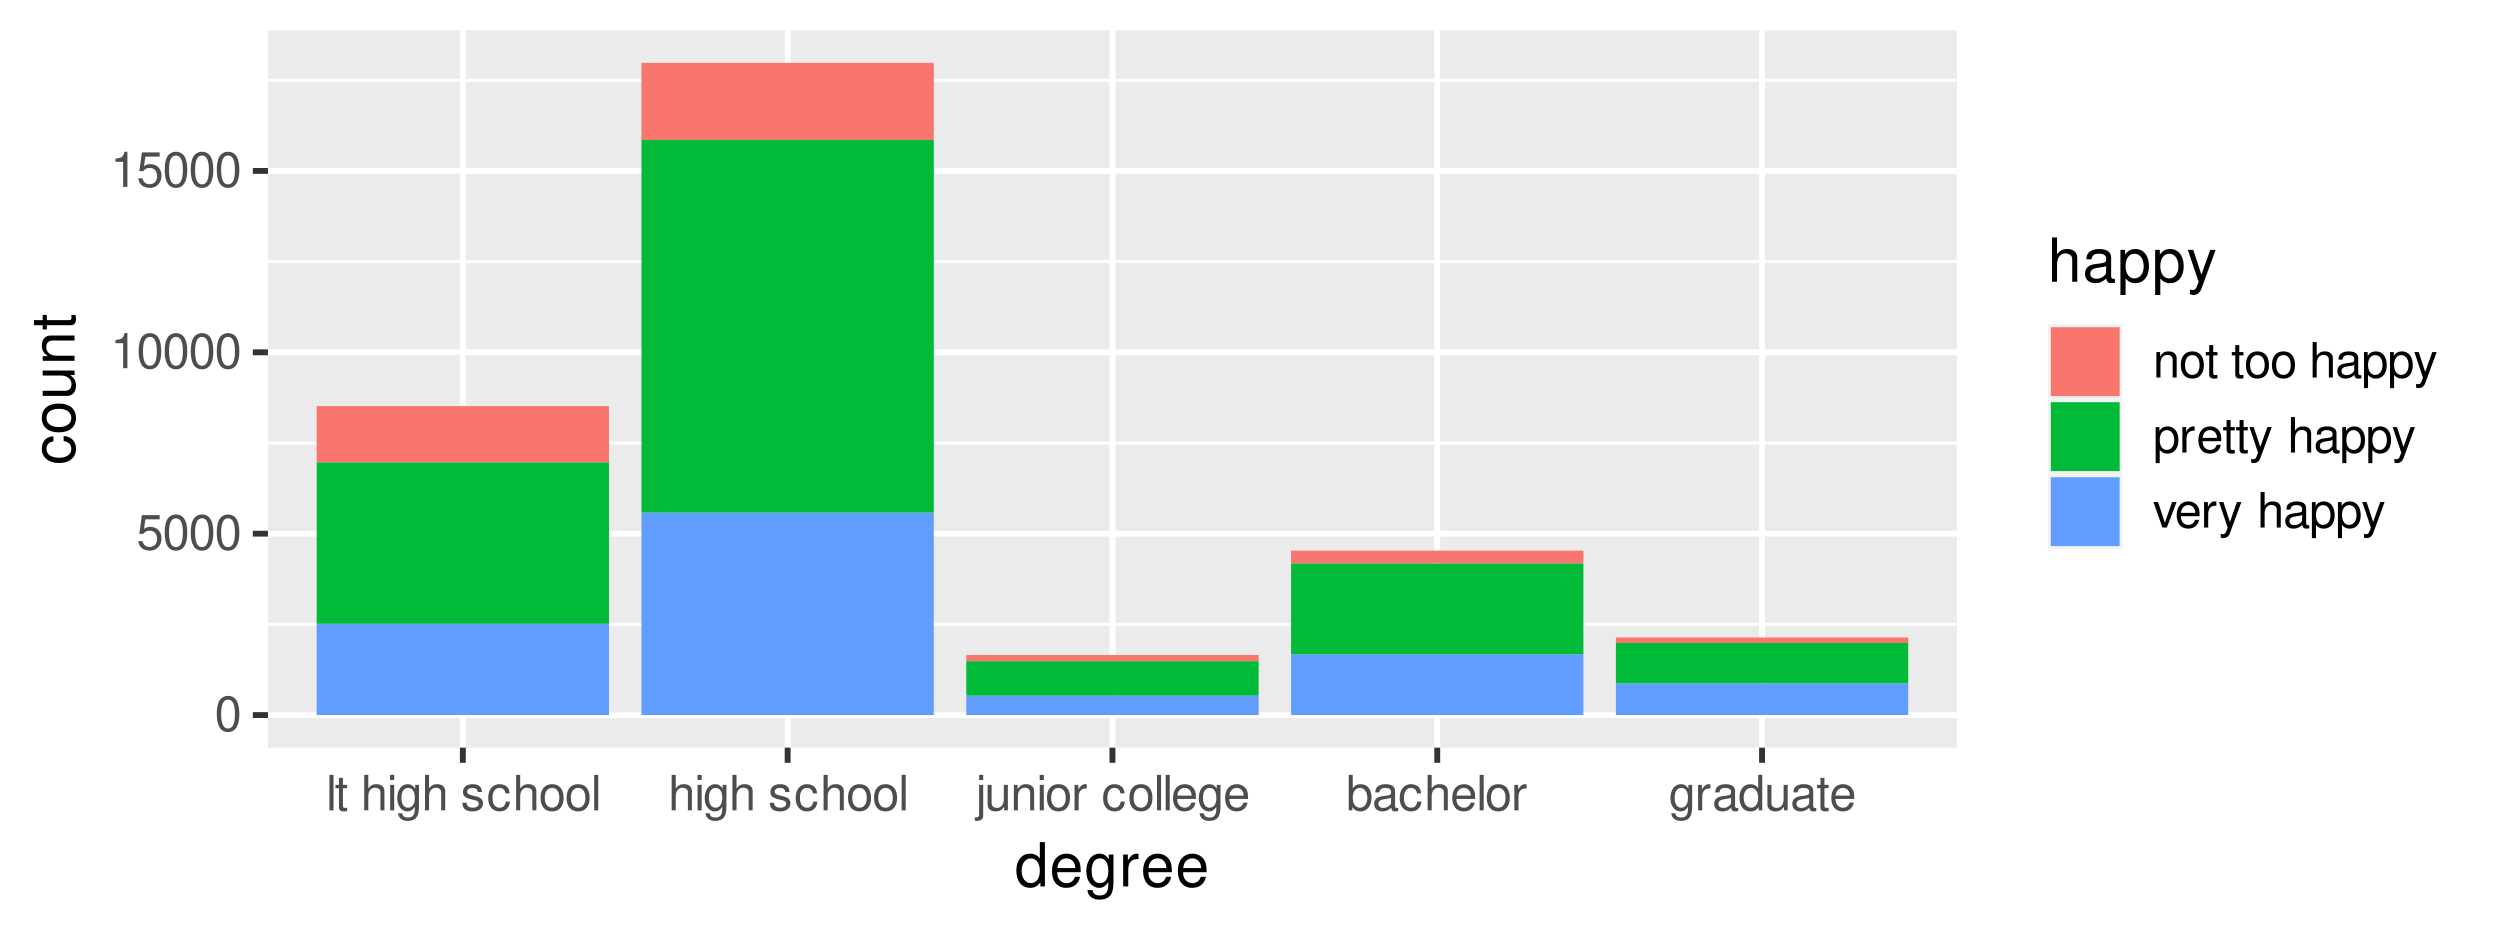 <?xml version="1.0" encoding="UTF-8"?>
<svg xmlns="http://www.w3.org/2000/svg" xmlns:xlink="http://www.w3.org/1999/xlink" width="576pt" height="216pt" viewBox="0 0 576 216" version="1.1">
<defs>
<g>
<symbol overflow="visible" id="glyph0-0">
<path style="stroke:none;" d=""/>
</symbol>
<symbol overflow="visible" id="glyph0-1">
<path style="stroke:none;" d="M 3.078 -8.094 C 2.344 -8.094 1.672 -7.766 1.25 -7.219 C 0.734 -6.5 0.484 -5.422 0.484 -3.922 C 0.484 -1.188 1.375 0.25 3.078 0.25 C 4.766 0.25 5.688 -1.188 5.688 -3.859 C 5.688 -5.422 5.438 -6.469 4.906 -7.219 C 4.5 -7.781 3.828 -8.094 3.078 -8.094 Z M 3.078 -7.219 C 4.141 -7.219 4.672 -6.141 4.672 -3.938 C 4.672 -1.641 4.156 -0.562 3.062 -0.562 C 2.016 -0.562 1.484 -1.688 1.484 -3.906 C 1.484 -6.141 2.016 -7.219 3.078 -7.219 Z M 3.078 -7.219 "/>
</symbol>
<symbol overflow="visible" id="glyph0-2">
<path style="stroke:none;" d="M 5.328 -7.938 L 1.234 -7.938 L 0.641 -3.625 L 1.547 -3.625 C 2 -4.172 2.391 -4.359 3.016 -4.359 C 4.078 -4.359 4.734 -3.625 4.734 -2.453 C 4.734 -1.312 4.078 -0.609 3 -0.609 C 2.141 -0.609 1.609 -1.047 1.375 -1.953 L 0.391 -1.953 C 0.531 -1.297 0.641 -0.984 0.875 -0.688 C 1.328 -0.094 2.125 0.25 3.031 0.25 C 4.625 0.25 5.75 -0.906 5.75 -2.594 C 5.75 -4.156 4.703 -5.234 3.188 -5.234 C 2.625 -5.234 2.172 -5.094 1.719 -4.75 L 2.031 -6.969 L 5.328 -6.969 Z M 5.328 -7.938 "/>
</symbol>
<symbol overflow="visible" id="glyph0-3">
<path style="stroke:none;" d="M 2.906 -5.766 L 2.906 0 L 3.891 0 L 3.891 -8.094 L 3.234 -8.094 C 2.891 -6.859 2.672 -6.688 1.141 -6.484 L 1.141 -5.766 Z M 2.906 -5.766 "/>
</symbol>
<symbol overflow="visible" id="glyph0-4">
<path style="stroke:none;" d="M 1.703 -8.172 L 0.766 -8.172 L 0.766 0 L 1.703 0 Z M 1.703 -8.172 "/>
</symbol>
<symbol overflow="visible" id="glyph0-5">
<path style="stroke:none;" d="M 2.844 -5.875 L 1.875 -5.875 L 1.875 -7.484 L 0.953 -7.484 L 0.953 -5.875 L 0.156 -5.875 L 0.156 -5.109 L 0.953 -5.109 L 0.953 -0.672 C 0.953 -0.062 1.359 0.25 2.078 0.25 C 2.328 0.25 2.531 0.234 2.844 0.172 L 2.844 -0.609 C 2.719 -0.578 2.594 -0.562 2.391 -0.562 C 2 -0.562 1.875 -0.672 1.875 -1.094 L 1.875 -5.109 L 2.844 -5.109 Z M 2.844 -5.875 "/>
</symbol>
<symbol overflow="visible" id="glyph0-6">
<path style="stroke:none;" d=""/>
</symbol>
<symbol overflow="visible" id="glyph0-7">
<path style="stroke:none;" d="M 0.781 -8.172 L 0.781 0 L 1.719 0 L 1.719 -3.234 C 1.719 -4.438 2.344 -5.219 3.312 -5.219 C 3.625 -5.219 3.906 -5.125 4.141 -4.969 C 4.406 -4.766 4.516 -4.484 4.516 -4.062 L 4.516 0 L 5.438 0 L 5.438 -4.438 C 5.438 -5.422 4.734 -6.031 3.594 -6.031 C 2.766 -6.031 2.266 -5.781 1.719 -5.062 L 1.719 -8.172 Z M 0.781 -8.172 "/>
</symbol>
<symbol overflow="visible" id="glyph0-8">
<path style="stroke:none;" d="M 1.688 -5.875 L 0.75 -5.875 L 0.75 0 L 1.688 0 Z M 1.688 -8.172 L 0.734 -8.172 L 0.734 -6.984 L 1.688 -6.984 Z M 1.688 -8.172 "/>
</symbol>
<symbol overflow="visible" id="glyph0-9">
<path style="stroke:none;" d="M 4.531 -5.875 L 4.531 -5.016 C 4.062 -5.719 3.547 -6.031 2.797 -6.031 C 1.375 -6.031 0.391 -4.719 0.391 -2.828 C 0.391 -1.844 0.625 -1.125 1.125 -0.531 C 1.562 -0.016 2.125 0.25 2.734 0.25 C 3.438 0.25 3.938 -0.062 4.438 -0.797 L 4.438 -0.5 C 4.438 1.078 4 1.656 2.828 1.656 C 2.031 1.656 1.625 1.344 1.531 0.672 L 0.578 0.672 C 0.672 1.766 1.531 2.438 2.812 2.438 C 3.672 2.438 4.391 2.156 4.766 1.688 C 5.219 1.141 5.391 0.422 5.391 -0.969 L 5.391 -5.875 Z M 2.891 -5.172 C 3.875 -5.172 4.438 -4.344 4.438 -2.859 C 4.438 -1.438 3.859 -0.609 2.891 -0.609 C 1.922 -0.609 1.359 -1.438 1.359 -2.891 C 1.359 -4.328 1.922 -5.172 2.891 -5.172 Z M 2.891 -5.172 "/>
</symbol>
<symbol overflow="visible" id="glyph0-10">
<path style="stroke:none;" d="M 4.906 -4.234 C 4.891 -5.391 4.141 -6.031 2.781 -6.031 C 1.406 -6.031 0.531 -5.328 0.531 -4.25 C 0.531 -3.328 1 -2.891 2.391 -2.547 L 3.266 -2.344 C 3.906 -2.188 4.172 -1.953 4.172 -1.531 C 4.172 -0.969 3.625 -0.609 2.797 -0.609 C 2.297 -0.609 1.875 -0.75 1.641 -1 C 1.484 -1.172 1.422 -1.328 1.359 -1.75 L 0.375 -1.75 C 0.422 -0.391 1.188 0.25 2.719 0.25 C 4.203 0.25 5.141 -0.469 5.141 -1.609 C 5.141 -2.469 4.656 -2.953 3.484 -3.234 L 2.594 -3.453 C 1.828 -3.625 1.5 -3.875 1.5 -4.297 C 1.5 -4.844 1.984 -5.172 2.75 -5.172 C 3.5 -5.172 3.906 -4.844 3.922 -4.234 Z M 4.906 -4.234 "/>
</symbol>
<symbol overflow="visible" id="glyph0-11">
<path style="stroke:none;" d="M 5.281 -3.906 C 5.234 -4.469 5.109 -4.844 4.891 -5.172 C 4.484 -5.719 3.781 -6.031 2.953 -6.031 C 1.359 -6.031 0.344 -4.781 0.344 -2.828 C 0.344 -0.938 1.359 0.25 2.953 0.25 C 4.344 0.25 5.234 -0.578 5.344 -2.016 L 4.406 -2.016 C 4.25 -1.078 3.766 -0.609 2.969 -0.609 C 1.938 -0.609 1.328 -1.438 1.328 -2.828 C 1.328 -4.297 1.922 -5.172 2.953 -5.172 C 3.734 -5.172 4.219 -4.719 4.328 -3.906 Z M 5.281 -3.906 "/>
</symbol>
<symbol overflow="visible" id="glyph0-12">
<path style="stroke:none;" d="M 3.047 -6.031 C 1.391 -6.031 0.406 -4.859 0.406 -2.891 C 0.406 -0.906 1.391 0.25 3.062 0.25 C 4.719 0.25 5.719 -0.922 5.719 -2.844 C 5.719 -4.891 4.75 -6.031 3.047 -6.031 Z M 3.062 -5.172 C 4.109 -5.172 4.734 -4.312 4.734 -2.859 C 4.734 -1.469 4.094 -0.609 3.062 -0.609 C 2.016 -0.609 1.375 -1.469 1.375 -2.891 C 1.375 -4.312 2.016 -5.172 3.062 -5.172 Z M 3.062 -5.172 "/>
</symbol>
<symbol overflow="visible" id="glyph0-13">
<path style="stroke:none;" d="M 0.781 -5.875 L 0.781 0.844 C 0.781 1.438 0.609 1.625 0.016 1.625 C -0.047 1.625 -0.078 1.625 -0.203 1.609 L -0.203 2.406 C -0.094 2.438 -0.031 2.438 0.109 2.438 C 1.172 2.438 1.719 2.031 1.719 1.219 L 1.719 -5.875 Z M 1.719 -8.172 L 0.781 -8.172 L 0.781 -6.984 L 1.719 -6.984 Z M 1.719 -8.172 "/>
</symbol>
<symbol overflow="visible" id="glyph0-14">
<path style="stroke:none;" d="M 5.406 0 L 5.406 -5.875 L 4.469 -5.875 L 4.469 -2.547 C 4.469 -1.344 3.844 -0.562 2.875 -0.562 C 2.125 -0.562 1.656 -1.016 1.656 -1.719 L 1.656 -5.875 L 0.734 -5.875 L 0.734 -1.344 C 0.734 -0.375 1.453 0.25 2.594 0.25 C 3.469 0.25 4.016 -0.047 4.562 -0.812 L 4.562 0 Z M 5.406 0 "/>
</symbol>
<symbol overflow="visible" id="glyph0-15">
<path style="stroke:none;" d="M 0.781 -5.875 L 0.781 0 L 1.719 0 L 1.719 -3.234 C 1.719 -4.438 2.359 -5.219 3.312 -5.219 C 4.062 -5.219 4.531 -4.766 4.531 -4.062 L 4.531 0 L 5.453 0 L 5.453 -4.438 C 5.453 -5.406 4.734 -6.031 3.594 -6.031 C 2.719 -6.031 2.156 -5.703 1.641 -4.891 L 1.641 -5.875 Z M 0.781 -5.875 "/>
</symbol>
<symbol overflow="visible" id="glyph0-16">
<path style="stroke:none;" d="M 0.766 -5.875 L 0.766 0 L 1.719 0 L 1.719 -3.047 C 1.719 -4.453 2.312 -5.094 3.594 -5.047 L 3.594 -6 C 3.438 -6.031 3.344 -6.031 3.234 -6.031 C 2.625 -6.031 2.172 -5.688 1.641 -4.812 L 1.641 -5.875 Z M 0.766 -5.875 "/>
</symbol>
<symbol overflow="visible" id="glyph0-17">
<path style="stroke:none;" d="M 5.75 -2.625 C 5.75 -3.516 5.688 -4.062 5.516 -4.5 C 5.125 -5.453 4.234 -6.031 3.141 -6.031 C 1.5 -6.031 0.453 -4.797 0.453 -2.859 C 0.453 -0.922 1.453 0.25 3.109 0.25 C 4.453 0.25 5.391 -0.5 5.625 -1.781 L 4.688 -1.781 C 4.422 -1.016 3.906 -0.609 3.141 -0.609 C 2.547 -0.609 2.047 -0.875 1.734 -1.359 C 1.516 -1.703 1.438 -2.031 1.422 -2.625 Z M 1.438 -3.391 C 1.531 -4.469 2.188 -5.172 3.125 -5.172 C 4.078 -5.172 4.734 -4.438 4.734 -3.391 Z M 1.438 -3.391 "/>
</symbol>
<symbol overflow="visible" id="glyph0-18">
<path style="stroke:none;" d="M 0.609 -8.172 L 0.609 0 L 1.438 0 L 1.438 -0.75 C 1.891 -0.062 2.484 0.25 3.312 0.25 C 4.844 0.25 5.859 -1.016 5.859 -2.953 C 5.859 -4.859 4.906 -6.031 3.344 -6.031 C 2.547 -6.031 1.969 -5.734 1.531 -5.078 L 1.531 -8.172 Z M 3.172 -5.172 C 4.219 -5.172 4.891 -4.25 4.891 -2.859 C 4.891 -1.531 4.188 -0.609 3.172 -0.609 C 2.172 -0.609 1.531 -1.516 1.531 -2.891 C 1.531 -4.266 2.172 -5.172 3.172 -5.172 Z M 3.172 -5.172 "/>
</symbol>
<symbol overflow="visible" id="glyph0-19">
<path style="stroke:none;" d="M 6 -0.547 C 5.891 -0.531 5.844 -0.531 5.797 -0.531 C 5.469 -0.531 5.281 -0.688 5.281 -0.984 L 5.281 -4.438 C 5.281 -5.484 4.531 -6.031 3.078 -6.031 C 2.219 -6.031 1.531 -5.797 1.125 -5.359 C 0.859 -5.047 0.75 -4.719 0.734 -4.141 L 1.672 -4.141 C 1.75 -4.844 2.172 -5.172 3.047 -5.172 C 3.906 -5.172 4.359 -4.859 4.359 -4.297 L 4.359 -4.062 C 4.344 -3.656 4.141 -3.5 3.391 -3.406 C 2.062 -3.234 1.859 -3.188 1.5 -3.047 C 0.812 -2.75 0.469 -2.234 0.469 -1.484 C 0.469 -0.422 1.203 0.25 2.391 0.25 C 3.141 0.25 3.734 0 4.391 -0.609 C 4.453 0 4.75 0.25 5.359 0.25 C 5.562 0.25 5.688 0.234 6 0.156 Z M 4.359 -1.844 C 4.359 -1.531 4.266 -1.344 3.984 -1.094 C 3.609 -0.734 3.141 -0.562 2.594 -0.562 C 1.875 -0.562 1.438 -0.906 1.438 -1.5 C 1.438 -2.125 1.844 -2.438 2.859 -2.578 C 3.859 -2.719 4.047 -2.75 4.359 -2.906 Z M 4.359 -1.844 "/>
</symbol>
<symbol overflow="visible" id="glyph0-20">
<path style="stroke:none;" d="M 5.547 -8.172 L 4.609 -8.172 L 4.609 -5.125 C 4.219 -5.719 3.594 -6.031 2.812 -6.031 C 1.281 -6.031 0.297 -4.812 0.297 -2.953 C 0.297 -0.969 1.25 0.25 2.844 0.25 C 3.656 0.25 4.219 -0.047 4.719 -0.766 L 4.719 0 L 5.547 0 Z M 2.969 -5.172 C 3.984 -5.172 4.609 -4.281 4.609 -2.875 C 4.609 -1.516 3.969 -0.609 2.984 -0.609 C 1.953 -0.609 1.266 -1.531 1.266 -2.891 C 1.266 -4.25 1.953 -5.172 2.969 -5.172 Z M 2.969 -5.172 "/>
</symbol>
<symbol overflow="visible" id="glyph0-21">
<path style="stroke:none;" d="M 0.609 2.438 L 1.547 2.438 L 1.547 -0.609 C 2.031 -0.016 2.594 0.25 3.344 0.25 C 4.875 0.25 5.859 -0.969 5.859 -2.828 C 5.859 -4.812 4.891 -6.031 3.344 -6.031 C 2.547 -6.031 1.906 -5.688 1.469 -4.984 L 1.469 -5.875 L 0.609 -5.875 Z M 3.188 -5.172 C 4.219 -5.172 4.891 -4.25 4.891 -2.859 C 4.891 -1.531 4.203 -0.609 3.188 -0.609 C 2.188 -0.609 1.547 -1.516 1.547 -2.891 C 1.547 -4.266 2.188 -5.172 3.188 -5.172 Z M 3.188 -5.172 "/>
</symbol>
<symbol overflow="visible" id="glyph0-22">
<path style="stroke:none;" d="M 4.344 -5.875 L 2.719 -1.297 L 1.219 -5.875 L 0.219 -5.875 L 2.203 0.016 L 1.844 0.953 C 1.688 1.359 1.484 1.531 1.094 1.531 C 0.938 1.531 0.812 1.5 0.609 1.453 L 0.609 2.297 C 0.797 2.391 0.984 2.438 1.234 2.438 C 1.531 2.438 1.859 2.344 2.109 2.156 C 2.391 1.953 2.562 1.703 2.75 1.234 L 5.359 -5.875 Z M 4.344 -5.875 "/>
</symbol>
<symbol overflow="visible" id="glyph0-23">
<path style="stroke:none;" d="M 3.188 0 L 5.438 -5.875 L 4.391 -5.875 L 2.734 -1.109 L 1.172 -5.875 L 0.109 -5.875 L 2.172 0 Z M 3.188 0 "/>
</symbol>
<symbol overflow="visible" id="glyph1-0">
<path style="stroke:none;" d=""/>
</symbol>
<symbol overflow="visible" id="glyph1-1">
<path style="stroke:none;" d="M 6.938 -10.203 L 5.766 -10.203 L 5.766 -6.406 C 5.281 -7.156 4.5 -7.547 3.516 -7.547 C 1.609 -7.547 0.359 -6.016 0.359 -3.688 C 0.359 -1.203 1.562 0.328 3.562 0.328 C 4.562 0.328 5.266 -0.062 5.891 -0.969 L 5.891 0 L 6.938 0 Z M 3.703 -6.453 C 4.969 -6.453 5.766 -5.344 5.766 -3.578 C 5.766 -1.891 4.953 -0.766 3.719 -0.766 C 2.438 -0.766 1.578 -1.906 1.578 -3.609 C 1.578 -5.312 2.438 -6.453 3.703 -6.453 Z M 3.703 -6.453 "/>
</symbol>
<symbol overflow="visible" id="glyph1-2">
<path style="stroke:none;" d="M 7.188 -3.281 C 7.188 -4.391 7.094 -5.062 6.891 -5.609 C 6.406 -6.812 5.297 -7.547 3.922 -7.547 C 1.875 -7.547 0.562 -5.984 0.562 -3.562 C 0.562 -1.141 1.812 0.328 3.891 0.328 C 5.578 0.328 6.734 -0.625 7.031 -2.219 L 5.859 -2.219 C 5.531 -1.266 4.875 -0.75 3.938 -0.75 C 3.188 -0.75 2.562 -1.094 2.172 -1.703 C 1.891 -2.125 1.797 -2.547 1.781 -3.281 Z M 1.812 -4.234 C 1.906 -5.594 2.734 -6.469 3.906 -6.469 C 5.094 -6.469 5.922 -5.547 5.922 -4.234 Z M 1.812 -4.234 "/>
</symbol>
<symbol overflow="visible" id="glyph1-3">
<path style="stroke:none;" d="M 5.656 -7.344 L 5.656 -6.266 C 5.062 -7.156 4.422 -7.547 3.5 -7.547 C 1.719 -7.547 0.484 -5.891 0.484 -3.547 C 0.484 -2.312 0.781 -1.406 1.406 -0.672 C 1.953 -0.031 2.656 0.328 3.422 0.328 C 4.297 0.328 4.922 -0.062 5.547 -1 L 5.547 -0.609 C 5.547 1.344 5 2.078 3.547 2.078 C 2.547 2.078 2.031 1.688 1.922 0.844 L 0.734 0.844 C 0.844 2.203 1.922 3.047 3.516 3.047 C 4.594 3.047 5.484 2.703 5.969 2.109 C 6.531 1.422 6.734 0.516 6.734 -1.203 L 6.734 -7.344 Z M 3.609 -6.469 C 4.844 -6.469 5.547 -5.438 5.547 -3.562 C 5.547 -1.797 4.828 -0.75 3.609 -0.75 C 2.406 -0.75 1.703 -1.812 1.703 -3.609 C 1.703 -5.406 2.406 -6.469 3.609 -6.469 Z M 3.609 -6.469 "/>
</symbol>
<symbol overflow="visible" id="glyph1-4">
<path style="stroke:none;" d="M 0.969 -7.344 L 0.969 0 L 2.141 0 L 2.141 -3.812 C 2.156 -5.578 2.891 -6.359 4.5 -6.312 L 4.5 -7.5 C 4.297 -7.531 4.188 -7.547 4.047 -7.547 C 3.297 -7.547 2.719 -7.094 2.047 -6 L 2.047 -7.344 Z M 0.969 -7.344 "/>
</symbol>
<symbol overflow="visible" id="glyph1-5">
<path style="stroke:none;" d="M 0.984 -10.203 L 0.984 0 L 2.141 0 L 2.141 -4.047 C 2.141 -5.547 2.922 -6.531 4.125 -6.531 C 4.516 -6.531 4.891 -6.406 5.172 -6.203 C 5.5 -5.953 5.641 -5.594 5.641 -5.078 L 5.641 0 L 6.797 0 L 6.797 -5.547 C 6.797 -6.781 5.922 -7.547 4.5 -7.547 C 3.453 -7.547 2.828 -7.219 2.141 -6.328 L 2.141 -10.203 Z M 0.984 -10.203 "/>
</symbol>
<symbol overflow="visible" id="glyph1-6">
<path style="stroke:none;" d="M 7.484 -0.688 C 7.359 -0.656 7.312 -0.656 7.234 -0.656 C 6.828 -0.656 6.609 -0.875 6.609 -1.234 L 6.609 -5.547 C 6.609 -6.844 5.656 -7.547 3.844 -7.547 C 2.766 -7.547 1.922 -7.234 1.406 -6.688 C 1.078 -6.312 0.938 -5.891 0.906 -5.172 L 2.094 -5.172 C 2.188 -6.062 2.719 -6.469 3.812 -6.469 C 4.875 -6.469 5.453 -6.078 5.453 -5.375 L 5.453 -5.062 C 5.438 -4.562 5.188 -4.375 4.234 -4.25 C 2.578 -4.047 2.328 -3.984 1.875 -3.812 C 1.016 -3.438 0.594 -2.797 0.594 -1.844 C 0.594 -0.516 1.516 0.328 3 0.328 C 3.922 0.328 4.656 0 5.484 -0.75 C 5.578 0 5.938 0.328 6.688 0.328 C 6.938 0.328 7.094 0.297 7.484 0.203 Z M 5.453 -2.312 C 5.453 -1.922 5.328 -1.688 4.984 -1.359 C 4.516 -0.922 3.938 -0.703 3.25 -0.703 C 2.344 -0.703 1.812 -1.141 1.812 -1.875 C 1.812 -2.641 2.312 -3.031 3.562 -3.219 C 4.812 -3.391 5.047 -3.438 5.453 -3.625 Z M 5.453 -2.312 "/>
</symbol>
<symbol overflow="visible" id="glyph1-7">
<path style="stroke:none;" d="M 0.75 3.047 L 1.938 3.047 L 1.938 -0.766 C 2.547 -0.016 3.234 0.328 4.188 0.328 C 6.094 0.328 7.328 -1.203 7.328 -3.547 C 7.328 -6 6.125 -7.547 4.172 -7.547 C 3.172 -7.547 2.375 -7.094 1.828 -6.234 L 1.828 -7.344 L 0.75 -7.344 Z M 3.969 -6.453 C 5.266 -6.453 6.109 -5.312 6.109 -3.562 C 6.109 -1.906 5.25 -0.766 3.969 -0.766 C 2.734 -0.766 1.938 -1.891 1.938 -3.609 C 1.938 -5.328 2.734 -6.453 3.969 -6.453 Z M 3.969 -6.453 "/>
</symbol>
<symbol overflow="visible" id="glyph1-8">
<path style="stroke:none;" d="M 5.438 -7.344 L 3.406 -1.625 L 1.531 -7.344 L 0.281 -7.344 L 2.766 0.031 L 2.312 1.188 C 2.109 1.703 1.859 1.906 1.375 1.906 C 1.172 1.906 1.016 1.875 0.75 1.812 L 0.75 2.875 C 1 3 1.234 3.047 1.547 3.047 C 1.922 3.047 2.328 2.922 2.625 2.703 C 3 2.438 3.203 2.125 3.438 1.547 L 6.688 -7.344 Z M 5.438 -7.344 "/>
</symbol>
<symbol overflow="visible" id="glyph2-0">
<path style="stroke:none;" d=""/>
</symbol>
<symbol overflow="visible" id="glyph2-1">
<path style="stroke:none;" d="M -4.875 -6.594 C -5.594 -6.531 -6.047 -6.391 -6.453 -6.109 C -7.141 -5.594 -7.547 -4.719 -7.547 -3.703 C -7.547 -1.703 -5.984 -0.438 -3.547 -0.438 C -1.172 -0.438 0.328 -1.688 0.328 -3.688 C 0.328 -5.438 -0.734 -6.531 -2.516 -6.672 L -2.516 -5.5 C -1.344 -5.312 -0.75 -4.703 -0.75 -3.703 C -0.75 -2.422 -1.812 -1.656 -3.547 -1.656 C -5.375 -1.656 -6.469 -2.406 -6.469 -3.688 C -6.469 -4.656 -5.891 -5.281 -4.875 -5.422 Z M -4.875 -6.594 "/>
</symbol>
<symbol overflow="visible" id="glyph2-2">
<path style="stroke:none;" d="M -7.547 -3.812 C -7.547 -1.734 -6.078 -0.5 -3.609 -0.5 C -1.141 -0.5 0.328 -1.734 0.328 -3.828 C 0.328 -5.891 -1.141 -7.141 -3.562 -7.141 C -6.109 -7.141 -7.547 -5.938 -7.547 -3.812 Z M -6.469 -3.828 C -6.469 -5.141 -5.391 -5.922 -3.562 -5.922 C -1.828 -5.922 -0.75 -5.109 -0.75 -3.828 C -0.75 -2.516 -1.828 -1.719 -3.609 -1.719 C -5.391 -1.719 -6.469 -2.516 -6.469 -3.828 Z M -6.469 -3.828 "/>
</symbol>
<symbol overflow="visible" id="glyph2-3">
<path style="stroke:none;" d="M 0 -6.75 L -7.344 -6.75 L -7.344 -5.594 L -3.172 -5.594 C -1.688 -5.594 -0.703 -4.797 -0.703 -3.578 C -0.703 -2.656 -1.266 -2.078 -2.141 -2.078 L -7.344 -2.078 L -7.344 -0.906 L -1.688 -0.906 C -0.469 -0.906 0.328 -1.812 0.328 -3.25 C 0.328 -4.328 -0.062 -5.016 -1.016 -5.703 L 0 -5.703 Z M 0 -6.75 "/>
</symbol>
<symbol overflow="visible" id="glyph2-4">
<path style="stroke:none;" d="M -7.344 -0.984 L 0 -0.984 L 0 -2.156 L -4.047 -2.156 C -5.547 -2.156 -6.531 -2.938 -6.531 -4.141 C -6.531 -5.062 -5.969 -5.656 -5.078 -5.656 L 0 -5.656 L 0 -6.812 L -5.547 -6.812 C -6.766 -6.812 -7.547 -5.906 -7.547 -4.5 C -7.547 -3.406 -7.125 -2.703 -6.109 -2.062 L -7.344 -2.062 Z M -7.344 -0.984 "/>
</symbol>
<symbol overflow="visible" id="glyph2-5">
<path style="stroke:none;" d="M -7.344 -3.562 L -7.344 -2.359 L -9.359 -2.359 L -9.359 -1.188 L -7.344 -1.188 L -7.344 -0.203 L -6.391 -0.203 L -6.391 -1.188 L -0.844 -1.188 C -0.078 -1.188 0.328 -1.688 0.328 -2.609 C 0.328 -2.906 0.297 -3.156 0.219 -3.562 L -0.75 -3.562 C -0.719 -3.391 -0.703 -3.234 -0.703 -3 C -0.703 -2.484 -0.844 -2.359 -1.359 -2.359 L -6.391 -2.359 L -6.391 -3.562 Z M -7.344 -3.562 "/>
</symbol>
</g>
<clipPath id="clip1">
  <path d="M 61.738 6.973 L 450.879 6.973 L 450.879 172.262 L 61.738 172.262 Z M 61.738 6.973 "/>
</clipPath>
<clipPath id="clip2">
  <path d="M 61.738 143 L 450.879 143 L 450.879 145 L 61.738 145 Z M 61.738 143 "/>
</clipPath>
<clipPath id="clip3">
  <path d="M 61.738 101 L 450.879 101 L 450.879 103 L 61.738 103 Z M 61.738 101 "/>
</clipPath>
<clipPath id="clip4">
  <path d="M 61.738 59 L 450.879 59 L 450.879 61 L 61.738 61 Z M 61.738 59 "/>
</clipPath>
<clipPath id="clip5">
  <path d="M 61.738 18 L 450.879 18 L 450.879 19 L 61.738 19 Z M 61.738 18 "/>
</clipPath>
<clipPath id="clip6">
  <path d="M 61.738 164 L 450.879 164 L 450.879 166 L 61.738 166 Z M 61.738 164 "/>
</clipPath>
<clipPath id="clip7">
  <path d="M 61.738 122 L 450.879 122 L 450.879 124 L 61.738 124 Z M 61.738 122 "/>
</clipPath>
<clipPath id="clip8">
  <path d="M 61.738 80 L 450.879 80 L 450.879 82 L 61.738 82 Z M 61.738 80 "/>
</clipPath>
<clipPath id="clip9">
  <path d="M 61.738 38 L 450.879 38 L 450.879 41 L 61.738 41 Z M 61.738 38 "/>
</clipPath>
<clipPath id="clip10">
  <path d="M 105 6.973 L 108 6.973 L 108 172.262 L 105 172.262 Z M 105 6.973 "/>
</clipPath>
<clipPath id="clip11">
  <path d="M 180 6.973 L 183 6.973 L 183 172.262 L 180 172.262 Z M 180 6.973 "/>
</clipPath>
<clipPath id="clip12">
  <path d="M 255 6.973 L 257 6.973 L 257 172.262 L 255 172.262 Z M 255 6.973 "/>
</clipPath>
<clipPath id="clip13">
  <path d="M 330 6.973 L 332 6.973 L 332 172.262 L 330 172.262 Z M 330 6.973 "/>
</clipPath>
<clipPath id="clip14">
  <path d="M 405 6.973 L 407 6.973 L 407 172.262 L 405 172.262 Z M 405 6.973 "/>
</clipPath>
</defs>
<g id="surface76">
<rect x="0" y="0" width="576" height="216" style="fill:rgb(100%,100%,100%);fill-opacity:1;stroke:none;"/>
<rect x="0" y="0" width="576" height="216" style="fill:rgb(100%,100%,100%);fill-opacity:1;stroke:none;"/>
<path style="fill:none;stroke-width:1.358;stroke-linecap:round;stroke-linejoin:round;stroke:rgb(100%,100%,100%);stroke-opacity:1;stroke-miterlimit:10;" d="M 0 216 L 576 216 L 576 0 L 0 0 Z M 0 216 "/>
<g clip-path="url(#clip1)" clip-rule="nonzero">
<path style=" stroke:none;fill-rule:nonzero;fill:rgb(92.157%,92.157%,92.157%);fill-opacity:1;" d="M 61.738 172.262 L 450.879 172.262 L 450.879 6.973 L 61.738 6.973 Z M 61.738 172.262 "/>
</g>
<g clip-path="url(#clip2)" clip-rule="nonzero">
<path style="fill:none;stroke-width:0.679;stroke-linecap:butt;stroke-linejoin:round;stroke:rgb(100%,100%,100%);stroke-opacity:1;stroke-miterlimit:10;" d="M 61.738 143.855 L 450.875 143.855 "/>
</g>
<g clip-path="url(#clip3)" clip-rule="nonzero">
<path style="fill:none;stroke-width:0.679;stroke-linecap:butt;stroke-linejoin:round;stroke:rgb(100%,100%,100%);stroke-opacity:1;stroke-miterlimit:10;" d="M 61.738 102.066 L 450.875 102.066 "/>
</g>
<g clip-path="url(#clip4)" clip-rule="nonzero">
<path style="fill:none;stroke-width:0.679;stroke-linecap:butt;stroke-linejoin:round;stroke:rgb(100%,100%,100%);stroke-opacity:1;stroke-miterlimit:10;" d="M 61.738 60.277 L 450.875 60.277 "/>
</g>
<g clip-path="url(#clip5)" clip-rule="nonzero">
<path style="fill:none;stroke-width:0.679;stroke-linecap:butt;stroke-linejoin:round;stroke:rgb(100%,100%,100%);stroke-opacity:1;stroke-miterlimit:10;" d="M 61.738 18.492 L 450.875 18.492 "/>
</g>
<g clip-path="url(#clip6)" clip-rule="nonzero">
<path style="fill:none;stroke-width:1.358;stroke-linecap:butt;stroke-linejoin:round;stroke:rgb(100%,100%,100%);stroke-opacity:1;stroke-miterlimit:10;" d="M 61.738 164.75 L 450.875 164.75 "/>
</g>
<g clip-path="url(#clip7)" clip-rule="nonzero">
<path style="fill:none;stroke-width:1.358;stroke-linecap:butt;stroke-linejoin:round;stroke:rgb(100%,100%,100%);stroke-opacity:1;stroke-miterlimit:10;" d="M 61.738 122.961 L 450.875 122.961 "/>
</g>
<g clip-path="url(#clip8)" clip-rule="nonzero">
<path style="fill:none;stroke-width:1.358;stroke-linecap:butt;stroke-linejoin:round;stroke:rgb(100%,100%,100%);stroke-opacity:1;stroke-miterlimit:10;" d="M 61.738 81.172 L 450.875 81.172 "/>
</g>
<g clip-path="url(#clip9)" clip-rule="nonzero">
<path style="fill:none;stroke-width:1.358;stroke-linecap:butt;stroke-linejoin:round;stroke:rgb(100%,100%,100%);stroke-opacity:1;stroke-miterlimit:10;" d="M 61.738 39.383 L 450.875 39.383 "/>
</g>
<g clip-path="url(#clip10)" clip-rule="nonzero">
<path style="fill:none;stroke-width:1.358;stroke-linecap:butt;stroke-linejoin:round;stroke:rgb(100%,100%,100%);stroke-opacity:1;stroke-miterlimit:10;" d="M 106.637 172.262 L 106.637 6.973 "/>
</g>
<g clip-path="url(#clip11)" clip-rule="nonzero">
<path style="fill:none;stroke-width:1.358;stroke-linecap:butt;stroke-linejoin:round;stroke:rgb(100%,100%,100%);stroke-opacity:1;stroke-miterlimit:10;" d="M 181.473 172.262 L 181.473 6.973 "/>
</g>
<g clip-path="url(#clip12)" clip-rule="nonzero">
<path style="fill:none;stroke-width:1.358;stroke-linecap:butt;stroke-linejoin:round;stroke:rgb(100%,100%,100%);stroke-opacity:1;stroke-miterlimit:10;" d="M 256.309 172.262 L 256.309 6.973 "/>
</g>
<g clip-path="url(#clip13)" clip-rule="nonzero">
<path style="fill:none;stroke-width:1.358;stroke-linecap:butt;stroke-linejoin:round;stroke:rgb(100%,100%,100%);stroke-opacity:1;stroke-miterlimit:10;" d="M 331.141 172.262 L 331.141 6.973 "/>
</g>
<g clip-path="url(#clip14)" clip-rule="nonzero">
<path style="fill:none;stroke-width:1.358;stroke-linecap:butt;stroke-linejoin:round;stroke:rgb(100%,100%,100%);stroke-opacity:1;stroke-miterlimit:10;" d="M 405.977 172.262 L 405.977 6.973 "/>
</g>
<path style=" stroke:none;fill-rule:nonzero;fill:rgb(97.255%,46.275%,42.745%);fill-opacity:1;" d="M 72.961 106.562 L 140.312 106.562 L 140.312 93.566 L 72.961 93.566 Z M 72.961 106.562 "/>
<path style=" stroke:none;fill-rule:nonzero;fill:rgb(0%,72.941%,21.961%);fill-opacity:1;" d="M 72.961 143.738 L 140.312 143.738 L 140.312 106.562 L 72.961 106.562 Z M 72.961 143.738 "/>
<path style=" stroke:none;fill-rule:nonzero;fill:rgb(38.039%,61.176%,100%);fill-opacity:1;" d="M 72.961 164.75 L 140.312 164.75 L 140.312 143.738 L 72.961 143.738 Z M 72.961 164.75 "/>
<path style=" stroke:none;fill-rule:nonzero;fill:rgb(97.255%,46.275%,42.745%);fill-opacity:1;" d="M 147.797 32.254 L 215.148 32.254 L 215.148 14.484 L 147.797 14.484 Z M 147.797 32.254 "/>
<path style=" stroke:none;fill-rule:nonzero;fill:rgb(0%,72.941%,21.961%);fill-opacity:1;" d="M 147.797 118.141 L 215.148 118.141 L 215.148 32.258 L 147.797 32.258 Z M 147.797 118.141 "/>
<path style=" stroke:none;fill-rule:nonzero;fill:rgb(38.039%,61.176%,100%);fill-opacity:1;" d="M 147.797 164.75 L 215.148 164.75 L 215.148 118.141 L 147.797 118.141 Z M 147.797 164.75 "/>
<path style=" stroke:none;fill-rule:nonzero;fill:rgb(97.255%,46.275%,42.745%);fill-opacity:1;" d="M 222.633 152.355 L 289.984 152.355 L 289.984 150.91 L 222.633 150.91 Z M 222.633 152.355 "/>
<path style=" stroke:none;fill-rule:nonzero;fill:rgb(0%,72.941%,21.961%);fill-opacity:1;" d="M 222.633 160.297 L 289.984 160.297 L 289.984 152.355 L 222.633 152.355 Z M 222.633 160.297 "/>
<path style=" stroke:none;fill-rule:nonzero;fill:rgb(38.039%,61.176%,100%);fill-opacity:1;" d="M 222.633 164.75 L 289.984 164.75 L 289.984 160.297 L 222.633 160.297 Z M 222.633 164.75 "/>
<path style=" stroke:none;fill-rule:nonzero;fill:rgb(97.255%,46.275%,42.745%);fill-opacity:1;" d="M 297.465 129.855 L 364.816 129.855 L 364.816 126.863 L 297.465 126.863 Z M 297.465 129.855 "/>
<path style=" stroke:none;fill-rule:nonzero;fill:rgb(0%,72.941%,21.961%);fill-opacity:1;" d="M 297.465 150.809 L 364.816 150.809 L 364.816 129.855 L 297.465 129.855 Z M 297.465 150.809 "/>
<path style=" stroke:none;fill-rule:nonzero;fill:rgb(38.039%,61.176%,100%);fill-opacity:1;" d="M 297.465 164.75 L 364.816 164.75 L 364.816 150.809 L 297.465 150.809 Z M 297.465 164.75 "/>
<path style=" stroke:none;fill-rule:nonzero;fill:rgb(97.255%,46.275%,42.745%);fill-opacity:1;" d="M 372.301 148.152 L 439.652 148.152 L 439.652 146.883 L 372.301 146.883 Z M 372.301 148.152 "/>
<path style=" stroke:none;fill-rule:nonzero;fill:rgb(0%,72.941%,21.961%);fill-opacity:1;" d="M 372.301 157.496 L 439.652 157.496 L 439.652 148.152 L 372.301 148.152 Z M 372.301 157.496 "/>
<path style=" stroke:none;fill-rule:nonzero;fill:rgb(38.039%,61.176%,100%);fill-opacity:1;" d="M 372.301 164.75 L 439.652 164.75 L 439.652 157.496 L 372.301 157.496 Z M 372.301 164.75 "/>
<g style="fill:rgb(30.196%,30.196%,30.196%);fill-opacity:1;">
  <use xlink:href="#glyph0-1" x="49.461" y="168.414"/>
</g>
<g style="fill:rgb(30.196%,30.196%,30.196%);fill-opacity:1;">
  <use xlink:href="#glyph0-2" x="31.461" y="126.625"/>
  <use xlink:href="#glyph0-1" x="37.461" y="126.625"/>
  <use xlink:href="#glyph0-1" x="43.461" y="126.625"/>
  <use xlink:href="#glyph0-1" x="49.461" y="126.625"/>
</g>
<g style="fill:rgb(30.196%,30.196%,30.196%);fill-opacity:1;">
  <use xlink:href="#glyph0-3" x="25.461" y="84.836"/>
  <use xlink:href="#glyph0-1" x="31.461" y="84.836"/>
  <use xlink:href="#glyph0-1" x="37.461" y="84.836"/>
  <use xlink:href="#glyph0-1" x="43.461" y="84.836"/>
  <use xlink:href="#glyph0-1" x="49.461" y="84.836"/>
</g>
<g style="fill:rgb(30.196%,30.196%,30.196%);fill-opacity:1;">
  <use xlink:href="#glyph0-3" x="25.461" y="43.047"/>
  <use xlink:href="#glyph0-2" x="31.461" y="43.047"/>
  <use xlink:href="#glyph0-1" x="37.461" y="43.047"/>
  <use xlink:href="#glyph0-1" x="43.461" y="43.047"/>
  <use xlink:href="#glyph0-1" x="49.461" y="43.047"/>
</g>
<path style="fill:none;stroke-width:1.358;stroke-linecap:butt;stroke-linejoin:round;stroke:rgb(20%,20%,20%);stroke-opacity:1;stroke-miterlimit:10;" d="M 58.25 164.75 L 61.738 164.75 "/>
<path style="fill:none;stroke-width:1.358;stroke-linecap:butt;stroke-linejoin:round;stroke:rgb(20%,20%,20%);stroke-opacity:1;stroke-miterlimit:10;" d="M 58.25 122.961 L 61.738 122.961 "/>
<path style="fill:none;stroke-width:1.358;stroke-linecap:butt;stroke-linejoin:round;stroke:rgb(20%,20%,20%);stroke-opacity:1;stroke-miterlimit:10;" d="M 58.25 81.172 L 61.738 81.172 "/>
<path style="fill:none;stroke-width:1.358;stroke-linecap:butt;stroke-linejoin:round;stroke:rgb(20%,20%,20%);stroke-opacity:1;stroke-miterlimit:10;" d="M 58.25 39.383 L 61.738 39.383 "/>
<path style="fill:none;stroke-width:1.358;stroke-linecap:butt;stroke-linejoin:round;stroke:rgb(20%,20%,20%);stroke-opacity:1;stroke-miterlimit:10;" d="M 106.637 175.75 L 106.637 172.262 "/>
<path style="fill:none;stroke-width:1.358;stroke-linecap:butt;stroke-linejoin:round;stroke:rgb(20%,20%,20%);stroke-opacity:1;stroke-miterlimit:10;" d="M 181.473 175.75 L 181.473 172.262 "/>
<path style="fill:none;stroke-width:1.358;stroke-linecap:butt;stroke-linejoin:round;stroke:rgb(20%,20%,20%);stroke-opacity:1;stroke-miterlimit:10;" d="M 256.309 175.75 L 256.309 172.262 "/>
<path style="fill:none;stroke-width:1.358;stroke-linecap:butt;stroke-linejoin:round;stroke:rgb(20%,20%,20%);stroke-opacity:1;stroke-miterlimit:10;" d="M 331.141 175.75 L 331.141 172.262 "/>
<path style="fill:none;stroke-width:1.358;stroke-linecap:butt;stroke-linejoin:round;stroke:rgb(20%,20%,20%);stroke-opacity:1;stroke-miterlimit:10;" d="M 405.977 175.75 L 405.977 172.262 "/>
<g style="fill:rgb(30.196%,30.196%,30.196%);fill-opacity:1;">
  <use xlink:href="#glyph0-4" x="75.137" y="186.703"/>
  <use xlink:href="#glyph0-5" x="77.137" y="186.703"/>
  <use xlink:href="#glyph0-6" x="80.137" y="186.703"/>
  <use xlink:href="#glyph0-7" x="83.137" y="186.703"/>
  <use xlink:href="#glyph0-8" x="89.137" y="186.703"/>
  <use xlink:href="#glyph0-9" x="91.137" y="186.703"/>
  <use xlink:href="#glyph0-7" x="97.137" y="186.703"/>
  <use xlink:href="#glyph0-6" x="103.137" y="186.703"/>
  <use xlink:href="#glyph0-10" x="106.137" y="186.703"/>
  <use xlink:href="#glyph0-11" x="112.137" y="186.703"/>
  <use xlink:href="#glyph0-7" x="118.137" y="186.703"/>
  <use xlink:href="#glyph0-12" x="124.137" y="186.703"/>
  <use xlink:href="#glyph0-12" x="130.137" y="186.703"/>
  <use xlink:href="#glyph0-4" x="136.137" y="186.703"/>
</g>
<g style="fill:rgb(30.196%,30.196%,30.196%);fill-opacity:1;">
  <use xlink:href="#glyph0-7" x="153.973" y="186.703"/>
  <use xlink:href="#glyph0-8" x="159.973" y="186.703"/>
  <use xlink:href="#glyph0-9" x="161.973" y="186.703"/>
  <use xlink:href="#glyph0-7" x="167.973" y="186.703"/>
  <use xlink:href="#glyph0-6" x="173.973" y="186.703"/>
  <use xlink:href="#glyph0-10" x="176.973" y="186.703"/>
  <use xlink:href="#glyph0-11" x="182.973" y="186.703"/>
  <use xlink:href="#glyph0-7" x="188.973" y="186.703"/>
  <use xlink:href="#glyph0-12" x="194.973" y="186.703"/>
  <use xlink:href="#glyph0-12" x="200.973" y="186.703"/>
  <use xlink:href="#glyph0-4" x="206.973" y="186.703"/>
</g>
<g style="fill:rgb(30.196%,30.196%,30.196%);fill-opacity:1;">
  <use xlink:href="#glyph0-13" x="224.809" y="186.703"/>
  <use xlink:href="#glyph0-14" x="226.809" y="186.703"/>
  <use xlink:href="#glyph0-15" x="232.809" y="186.703"/>
  <use xlink:href="#glyph0-8" x="238.809" y="186.703"/>
  <use xlink:href="#glyph0-12" x="240.809" y="186.703"/>
  <use xlink:href="#glyph0-16" x="246.809" y="186.703"/>
  <use xlink:href="#glyph0-6" x="250.809" y="186.703"/>
  <use xlink:href="#glyph0-11" x="253.809" y="186.703"/>
  <use xlink:href="#glyph0-12" x="259.809" y="186.703"/>
  <use xlink:href="#glyph0-4" x="265.809" y="186.703"/>
  <use xlink:href="#glyph0-4" x="267.809" y="186.703"/>
  <use xlink:href="#glyph0-17" x="269.809" y="186.703"/>
  <use xlink:href="#glyph0-9" x="275.809" y="186.703"/>
  <use xlink:href="#glyph0-17" x="281.809" y="186.703"/>
</g>
<g style="fill:rgb(30.196%,30.196%,30.196%);fill-opacity:1;">
  <use xlink:href="#glyph0-18" x="310.141" y="186.703"/>
  <use xlink:href="#glyph0-19" x="316.141" y="186.703"/>
  <use xlink:href="#glyph0-11" x="322.141" y="186.703"/>
  <use xlink:href="#glyph0-7" x="328.141" y="186.703"/>
  <use xlink:href="#glyph0-17" x="334.141" y="186.703"/>
  <use xlink:href="#glyph0-4" x="340.141" y="186.703"/>
  <use xlink:href="#glyph0-12" x="342.141" y="186.703"/>
  <use xlink:href="#glyph0-16" x="348.141" y="186.703"/>
</g>
<g style="fill:rgb(30.196%,30.196%,30.196%);fill-opacity:1;">
  <use xlink:href="#glyph0-9" x="384.477" y="186.703"/>
  <use xlink:href="#glyph0-16" x="390.477" y="186.703"/>
  <use xlink:href="#glyph0-19" x="394.477" y="186.703"/>
  <use xlink:href="#glyph0-20" x="400.477" y="186.703"/>
  <use xlink:href="#glyph0-14" x="406.477" y="186.703"/>
  <use xlink:href="#glyph0-19" x="412.477" y="186.703"/>
  <use xlink:href="#glyph0-5" x="418.477" y="186.703"/>
  <use xlink:href="#glyph0-17" x="421.477" y="186.703"/>
</g>
<g style="fill:rgb(0%,0%,0%);fill-opacity:1;">
  <use xlink:href="#glyph1-1" x="233.809" y="204.233"/>
  <use xlink:href="#glyph1-2" x="241.809" y="204.233"/>
  <use xlink:href="#glyph1-3" x="249.809" y="204.233"/>
  <use xlink:href="#glyph1-4" x="257.809" y="204.233"/>
  <use xlink:href="#glyph1-2" x="262.809" y="204.233"/>
  <use xlink:href="#glyph1-2" x="270.809" y="204.233"/>
</g>
<g style="fill:rgb(0%,0%,0%);fill-opacity:1;">
  <use xlink:href="#glyph2-1" x="17.179" y="107.117"/>
  <use xlink:href="#glyph2-2" x="17.179" y="100.117"/>
  <use xlink:href="#glyph2-3" x="17.179" y="92.117"/>
  <use xlink:href="#glyph2-4" x="17.179" y="84.117"/>
  <use xlink:href="#glyph2-5" x="17.179" y="76.117"/>
</g>
<path style=" stroke:none;fill-rule:nonzero;fill:rgb(100%,100%,100%);fill-opacity:1;" d="M 464.824 133.5 L 569.027 133.5 L 569.027 45.738 L 464.824 45.738 Z M 464.824 133.5 "/>
<g style="fill:rgb(0%,0%,0%);fill-opacity:1;">
  <use xlink:href="#glyph1-5" x="471.797" y="64.917"/>
  <use xlink:href="#glyph1-6" x="479.797" y="64.917"/>
  <use xlink:href="#glyph1-7" x="487.797" y="64.917"/>
  <use xlink:href="#glyph1-7" x="495.797" y="64.917"/>
  <use xlink:href="#glyph1-8" x="503.797" y="64.917"/>
</g>
<path style=" stroke:none;fill-rule:nonzero;fill:rgb(94.902%,94.902%,94.902%);fill-opacity:1;" d="M 471.797 91.965 L 489.078 91.965 L 489.078 74.684 L 471.797 74.684 Z M 471.797 91.965 "/>
<path style=" stroke:none;fill-rule:nonzero;fill:rgb(97.255%,46.275%,42.745%);fill-opacity:1;" d="M 472.508 91.258 L 488.371 91.258 L 488.371 75.395 L 472.508 75.395 Z M 472.508 91.258 "/>
<path style=" stroke:none;fill-rule:nonzero;fill:rgb(94.902%,94.902%,94.902%);fill-opacity:1;" d="M 471.797 109.246 L 489.078 109.246 L 489.078 91.965 L 471.797 91.965 Z M 471.797 109.246 "/>
<path style=" stroke:none;fill-rule:nonzero;fill:rgb(0%,72.941%,21.961%);fill-opacity:1;" d="M 472.508 108.535 L 488.371 108.535 L 488.371 92.672 L 472.508 92.672 Z M 472.508 108.535 "/>
<path style=" stroke:none;fill-rule:nonzero;fill:rgb(94.902%,94.902%,94.902%);fill-opacity:1;" d="M 471.797 126.523 L 489.078 126.523 L 489.078 109.242 L 471.797 109.242 Z M 471.797 126.523 "/>
<path style=" stroke:none;fill-rule:nonzero;fill:rgb(38.039%,61.176%,100%);fill-opacity:1;" d="M 472.508 125.816 L 488.371 125.816 L 488.371 109.953 L 472.508 109.953 Z M 472.508 125.816 "/>
<g style="fill:rgb(0%,0%,0%);fill-opacity:1;">
  <use xlink:href="#glyph0-15" x="496.051" y="86.988"/>
  <use xlink:href="#glyph0-12" x="502.051" y="86.988"/>
  <use xlink:href="#glyph0-5" x="508.051" y="86.988"/>
  <use xlink:href="#glyph0-6" x="511.051" y="86.988"/>
  <use xlink:href="#glyph0-5" x="514.051" y="86.988"/>
  <use xlink:href="#glyph0-12" x="517.051" y="86.988"/>
  <use xlink:href="#glyph0-12" x="523.051" y="86.988"/>
  <use xlink:href="#glyph0-6" x="529.051" y="86.988"/>
  <use xlink:href="#glyph0-7" x="532.051" y="86.988"/>
  <use xlink:href="#glyph0-19" x="538.051" y="86.988"/>
  <use xlink:href="#glyph0-21" x="544.051" y="86.988"/>
  <use xlink:href="#glyph0-21" x="550.051" y="86.988"/>
  <use xlink:href="#glyph0-22" x="556.051" y="86.988"/>
</g>
<g style="fill:rgb(0%,0%,0%);fill-opacity:1;">
  <use xlink:href="#glyph0-21" x="496.051" y="104.27"/>
  <use xlink:href="#glyph0-16" x="502.051" y="104.27"/>
  <use xlink:href="#glyph0-17" x="506.051" y="104.27"/>
  <use xlink:href="#glyph0-5" x="512.051" y="104.27"/>
  <use xlink:href="#glyph0-5" x="515.051" y="104.27"/>
  <use xlink:href="#glyph0-22" x="518.051" y="104.27"/>
  <use xlink:href="#glyph0-6" x="524.051" y="104.27"/>
  <use xlink:href="#glyph0-7" x="527.051" y="104.27"/>
  <use xlink:href="#glyph0-19" x="533.051" y="104.27"/>
  <use xlink:href="#glyph0-21" x="539.051" y="104.27"/>
  <use xlink:href="#glyph0-21" x="545.051" y="104.27"/>
  <use xlink:href="#glyph0-22" x="551.051" y="104.27"/>
</g>
<g style="fill:rgb(0%,0%,0%);fill-opacity:1;">
  <use xlink:href="#glyph0-23" x="496.051" y="121.551"/>
  <use xlink:href="#glyph0-17" x="501.051" y="121.551"/>
  <use xlink:href="#glyph0-16" x="507.051" y="121.551"/>
  <use xlink:href="#glyph0-22" x="511.051" y="121.551"/>
  <use xlink:href="#glyph0-6" x="517.051" y="121.551"/>
  <use xlink:href="#glyph0-7" x="520.051" y="121.551"/>
  <use xlink:href="#glyph0-19" x="526.051" y="121.551"/>
  <use xlink:href="#glyph0-21" x="532.051" y="121.551"/>
  <use xlink:href="#glyph0-21" x="538.051" y="121.551"/>
  <use xlink:href="#glyph0-22" x="544.051" y="121.551"/>
</g>
</g>
</svg>
